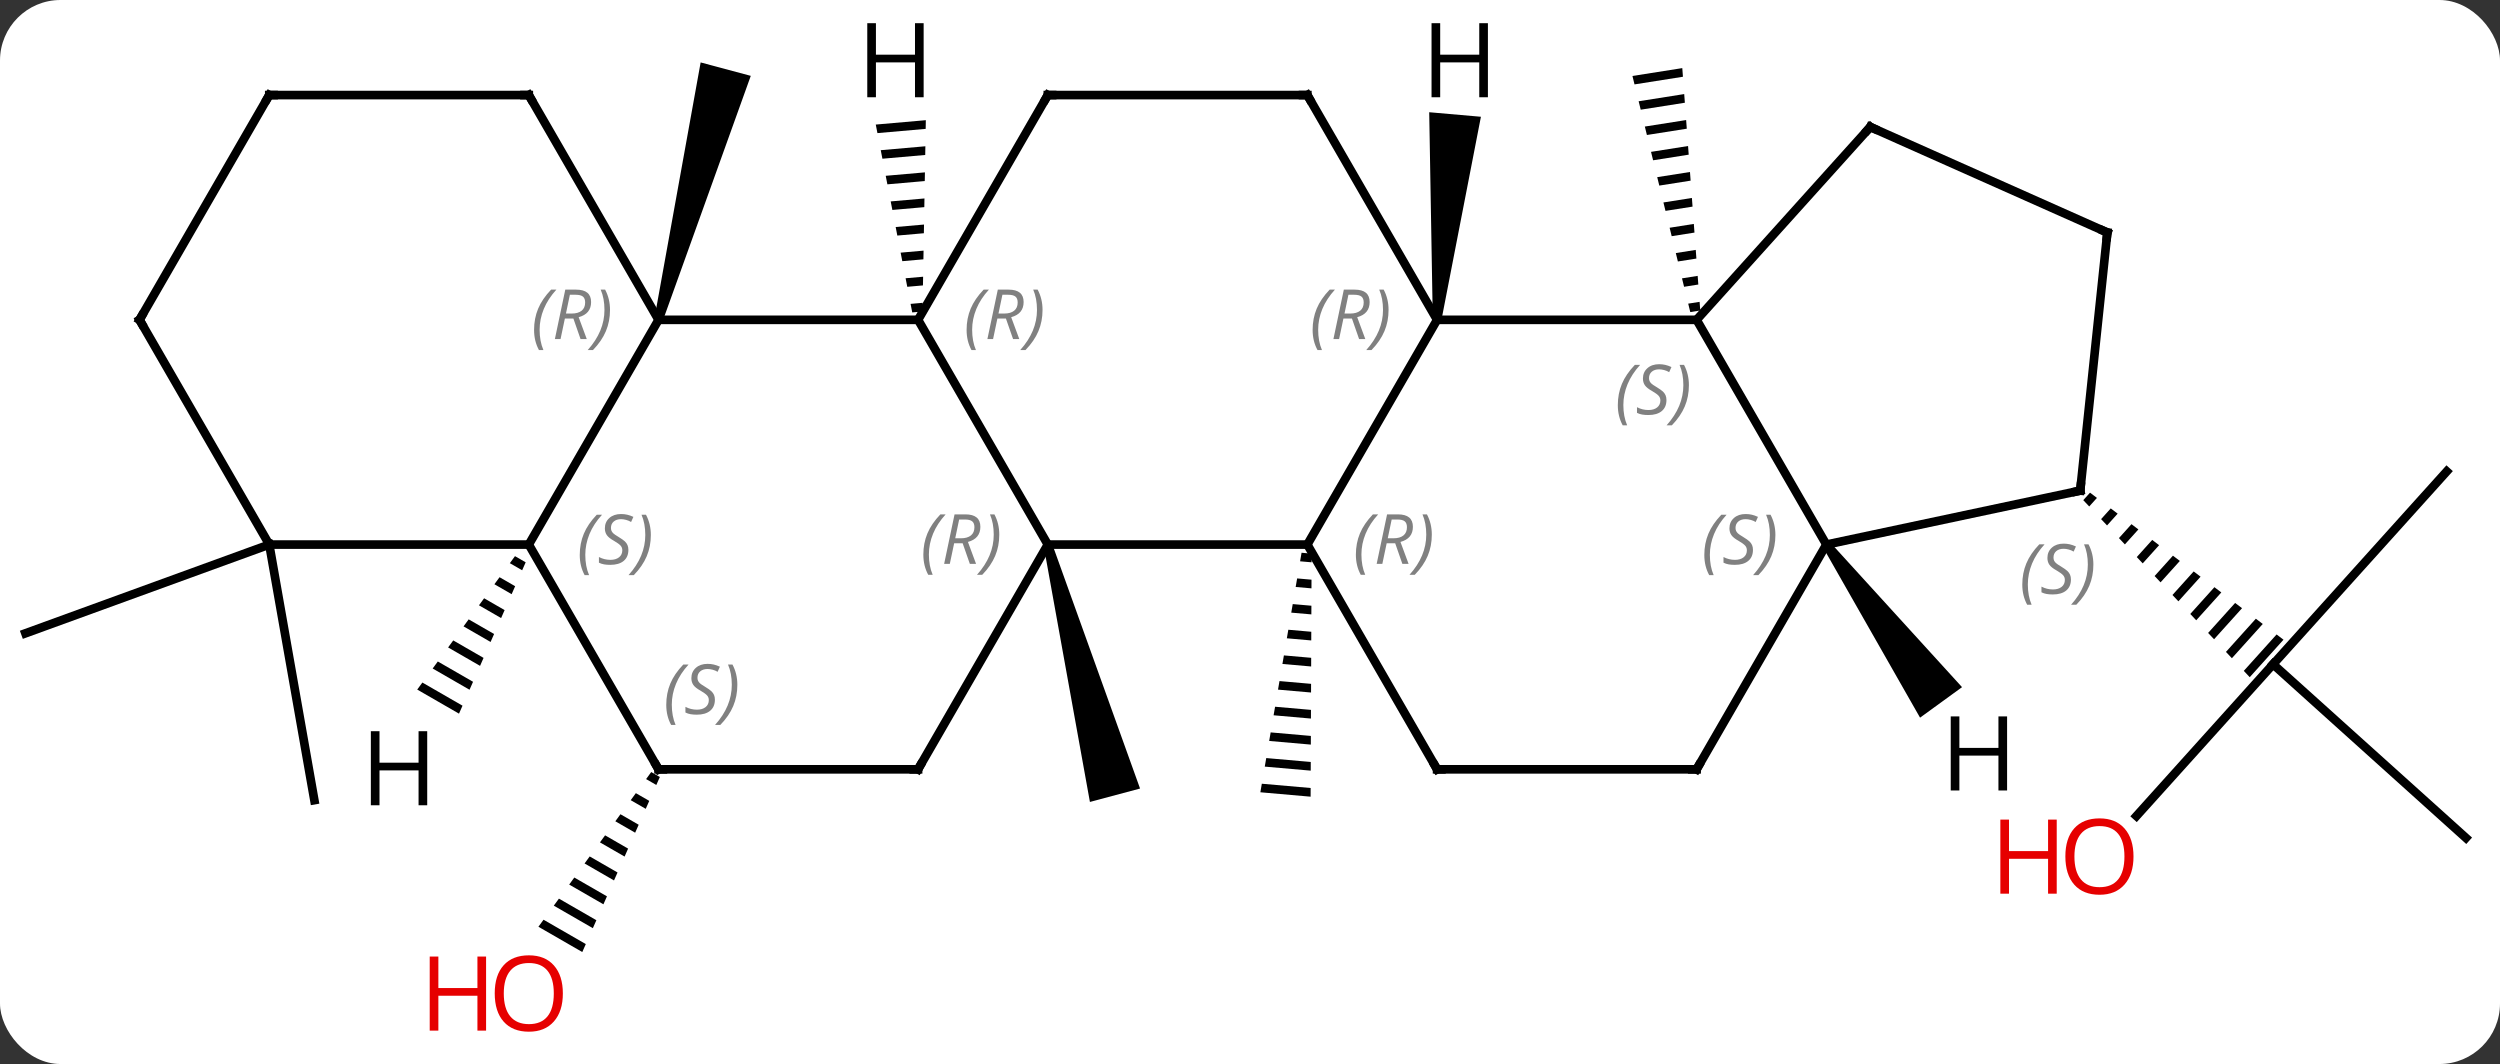 <svg width="289" viewBox="0 0 289 123" style="fill-opacity:1; color-rendering:auto; color-interpolation:auto; text-rendering:auto; stroke:black; stroke-linecap:square; stroke-miterlimit:10; shape-rendering:auto; stroke-opacity:1; fill:black; stroke-dasharray:none; font-weight:normal; stroke-width:1; font-family:'Open Sans'; font-style:normal; stroke-linejoin:miter; font-size:12; stroke-dashoffset:0; image-rendering:auto;" height="123" class="cas-substance-image" xmlns:xlink="http://www.w3.org/1999/xlink" xmlns="http://www.w3.org/2000/svg"><rect x="0" y="0" width="289" height="123" fill="#333333" stroke="none"/><svg class="cas-substance-single-component"><rect y="0" x="0" width="289" stroke="none" ry="7" rx="7" height="123" fill="white" class="cas-substance-group"/><svg y="0" x="0" width="289" viewBox="0 0 289 123" style="fill:black;" height="123" class="cas-substance-single-component-image"><svg><g><g transform="translate(144,61)" style="text-rendering:geometricPrecision; color-rendering:optimizeQuality; color-interpolation:linearRGB; stroke-linecap:butt; image-rendering:optimizeQuality;"><path style="stroke:none;" d="M-23.355 2.082 L-22.389 1.824 L-12.21 30.154 L-18.006 31.706 Z"/><path style="stroke:none;" d="M-67.389 -23.898 L-68.355 -24.156 L-63.006 -53.783 L-57.21 -52.231 Z"/><path style="stroke:none;" d="M6.46 2.898 L6.29 3.887 L7.618 4.004 L7.618 4.004 L7.622 3 L7.622 3 L6.46 2.898 ZM5.949 5.865 L5.779 6.854 L5.779 6.854 L7.606 7.014 L7.606 7.014 L7.61 6.011 L7.61 6.011 L5.949 5.865 ZM5.439 8.832 L5.269 9.821 L5.269 9.821 L7.593 10.024 L7.593 10.024 L7.598 9.021 L7.598 9.021 L5.439 8.832 ZM4.929 11.798 L4.759 12.787 L4.759 12.787 L7.581 13.035 L7.581 13.035 L7.585 12.031 L7.585 12.031 L4.929 11.798 ZM4.418 14.765 L4.248 15.754 L4.248 15.754 L7.569 16.045 L7.569 16.045 L7.573 15.042 L7.573 15.042 L4.418 14.765 ZM3.908 17.732 L3.738 18.721 L3.738 18.721 L7.557 19.055 L7.557 19.055 L7.561 18.052 L7.561 18.052 L3.908 17.732 ZM3.398 20.698 L3.228 21.687 L3.228 21.687 L7.544 22.066 L7.544 22.066 L7.548 21.062 L7.548 21.062 L3.398 20.698 ZM2.888 23.665 L2.717 24.654 L2.717 24.654 L7.532 25.076 L7.532 25.076 L7.536 24.073 L7.536 24.073 L2.888 23.665 ZM2.377 26.632 L2.207 27.621 L2.207 27.621 L7.52 28.087 L7.52 28.087 L7.524 27.083 L7.524 27.083 L2.377 26.632 ZM1.867 29.599 L1.697 30.587 L1.697 30.587 L7.508 31.097 L7.508 31.097 L7.512 30.093 L7.512 30.093 L1.867 29.599 Z"/><path style="stroke:none;" d="M-68.718 28.249 L-69.311 29.062 L-69.311 29.062 L-68.13 29.743 L-67.723 28.823 L-68.718 28.249 ZM-70.496 30.688 L-71.089 31.501 L-71.089 31.501 L-69.353 32.502 L-69.353 32.502 L-68.945 31.582 L-68.945 31.582 L-70.496 30.688 ZM-72.275 33.126 L-72.867 33.939 L-70.576 35.261 L-70.168 34.341 L-70.168 34.341 L-72.275 33.126 ZM-74.053 35.565 L-74.646 36.378 L-71.798 38.02 L-71.798 38.02 L-71.391 37.1 L-71.391 37.1 L-74.053 35.565 ZM-75.831 38.004 L-76.424 38.816 L-73.021 40.779 L-73.021 40.779 L-72.613 39.859 L-75.831 38.004 ZM-77.609 40.442 L-78.202 41.255 L-74.244 43.538 L-73.836 42.618 L-77.609 40.442 ZM-79.388 42.881 L-79.981 43.694 L-75.466 46.297 L-75.059 45.377 L-75.059 45.377 L-79.388 42.881 ZM-81.166 45.319 L-81.759 46.132 L-81.759 46.132 L-76.689 49.056 L-76.689 49.056 L-76.281 48.136 L-76.281 48.136 L-81.166 45.319 Z"/><line y2="1.953" y1="12.213" x2="-112.872" x1="-141.063" style="fill:none;"/><line y2="1.953" y1="31.497" x2="-112.872" x1="-107.661" style="fill:none;"/><path style="stroke:none;" d="M50.473 -53.127 L44.711 -52.218 L44.711 -52.218 L44.949 -51.243 L44.949 -51.243 L50.547 -52.127 L50.547 -52.127 L50.473 -53.127 ZM50.695 -50.125 L45.427 -49.294 L45.427 -49.294 L45.666 -48.319 L45.666 -48.319 L50.77 -49.124 L50.77 -49.124 L50.695 -50.125 ZM50.918 -47.123 L46.143 -46.37 L46.143 -46.37 L46.382 -45.395 L46.382 -45.395 L50.992 -46.122 L50.992 -46.122 L50.918 -47.123 ZM51.14 -44.12 L46.859 -43.445 L46.859 -43.445 L47.098 -42.47 L51.214 -43.12 L51.214 -43.12 L51.14 -44.12 ZM51.362 -41.118 L47.575 -40.521 L47.575 -40.521 L47.814 -39.546 L47.814 -39.546 L51.436 -40.117 L51.436 -40.117 L51.362 -41.118 ZM51.584 -38.116 L48.292 -37.596 L48.292 -37.596 L48.53 -36.621 L48.53 -36.621 L51.659 -37.115 L51.659 -37.115 L51.584 -38.116 ZM51.807 -35.114 L49.008 -34.672 L49.008 -34.672 L49.247 -33.697 L51.881 -34.113 L51.881 -34.113 L51.807 -35.114 ZM52.029 -32.111 L49.724 -31.747 L49.724 -31.747 L49.963 -30.773 L49.963 -30.773 L52.103 -31.11 L52.103 -31.11 L52.029 -32.111 ZM52.251 -29.109 L50.44 -28.823 L50.679 -27.848 L52.325 -28.108 L52.325 -28.108 L52.251 -29.109 ZM52.474 -26.107 L51.157 -25.899 L51.395 -24.924 L51.395 -24.924 L52.548 -25.106 L52.548 -25.106 L52.474 -26.107 Z"/><line y2="-6.504" y1="15.789" x2="138.843" x1="118.767" style="fill:none;"/><line y2="35.862" y1="15.789" x2="141.063" x1="118.767" style="fill:none;"/><line y2="33.33" y1="15.789" x2="102.973" x1="118.767" style="fill:none;"/><path style="stroke:none;" d="M97.607 -4.049 L96.826 -3.182 L97.513 -2.451 L98.406 -3.442 L97.607 -4.049 ZM100.003 -2.228 L98.888 -0.989 L99.575 -0.259 L100.802 -1.621 L100.003 -2.228 ZM102.399 -0.406 L100.95 1.203 L101.637 1.934 L103.198 0.201 L102.399 -0.406 ZM104.796 1.415 L103.011 3.396 L103.698 4.127 L105.594 2.022 L104.796 1.415 ZM107.192 3.236 L105.073 5.589 L105.073 5.589 L105.76 6.32 L107.991 3.844 L107.991 3.844 L107.192 3.236 ZM109.588 5.058 L107.135 7.782 L107.822 8.513 L110.387 5.665 L109.588 5.058 ZM111.985 6.879 L109.196 9.975 L109.884 10.705 L112.784 7.486 L112.784 7.486 L111.985 6.879 ZM114.381 8.7 L111.258 12.167 L111.945 12.898 L115.18 9.307 L114.381 8.7 ZM116.777 10.522 L113.32 14.36 L114.007 15.091 L117.576 11.129 L117.576 11.129 L116.777 10.522 ZM119.174 12.343 L115.382 16.553 L116.069 17.284 L116.069 17.284 L119.972 12.95 L119.174 12.343 Z"/><line y2="1.953" y1="-24.027" x2="-22.872" x1="-37.872" style="fill:none;"/><line y2="-24.027" y1="-24.027" x2="-67.872" x1="-37.872" style="fill:none;"/><line y2="-50.01" y1="-24.027" x2="-22.872" x1="-37.872" style="fill:none;"/><line y2="1.953" y1="1.953" x2="7.128" x1="-22.872" style="fill:none;"/><line y2="27.933" y1="1.953" x2="-37.872" x1="-22.872" style="fill:none;"/><line y2="1.953" y1="-24.027" x2="-82.872" x1="-67.872" style="fill:none;"/><line y2="-50.01" y1="-24.027" x2="-82.872" x1="-67.872" style="fill:none;"/><line y2="-50.01" y1="-50.01" x2="7.128" x1="-22.872" style="fill:none;"/><line y2="-24.027" y1="1.953" x2="22.128" x1="7.128" style="fill:none;"/><line y2="27.933" y1="1.953" x2="22.128" x1="7.128" style="fill:none;"/><line y2="27.933" y1="27.933" x2="-67.872" x1="-37.872" style="fill:none;"/><line y2="27.933" y1="1.953" x2="-67.872" x1="-82.872" style="fill:none;"/><line y2="1.953" y1="1.953" x2="-112.872" x1="-82.872" style="fill:none;"/><line y2="-50.01" y1="-50.01" x2="-112.872" x1="-82.872" style="fill:none;"/><line y2="-24.027" y1="-50.01" x2="22.128" x1="7.128" style="fill:none;"/><line y2="-24.027" y1="-24.027" x2="52.128" x1="22.128" style="fill:none;"/><line y2="27.933" y1="27.933" x2="52.128" x1="22.128" style="fill:none;"/><line y2="-24.027" y1="1.953" x2="-127.872" x1="-112.872" style="fill:none;"/><line y2="-24.027" y1="-50.01" x2="-127.872" x1="-112.872" style="fill:none;"/><line y2="1.953" y1="-24.027" x2="67.128" x1="52.128" style="fill:none;"/><line y2="-46.323" y1="-24.027" x2="72.204" x1="52.128" style="fill:none;"/><line y2="1.953" y1="27.933" x2="67.128" x1="52.128" style="fill:none;"/><line y2="-4.284" y1="1.953" x2="96.474" x1="67.128" style="fill:none;"/><line y2="-34.119" y1="-46.323" x2="99.609" x1="72.204" style="fill:none;"/><line y2="-34.119" y1="-4.284" x2="99.609" x1="96.474" style="fill:none;"/><path style="stroke:none;" d="M-36.975 -47.107 L-42.761 -46.6 L-42.761 -46.6 L-42.569 -45.613 L-42.569 -45.613 L-36.992 -46.102 L-36.992 -46.102 L-36.975 -47.107 ZM-37.027 -44.091 L-42.186 -43.639 L-42.186 -43.639 L-41.994 -42.652 L-41.994 -42.652 L-37.044 -43.086 L-37.044 -43.086 L-37.027 -44.091 ZM-37.079 -41.075 L-41.611 -40.678 L-41.611 -40.678 L-41.419 -39.691 L-41.419 -39.691 L-37.097 -40.07 L-37.097 -40.07 L-37.079 -41.075 ZM-37.132 -38.059 L-41.036 -37.717 L-41.036 -37.717 L-40.844 -36.73 L-40.844 -36.73 L-37.149 -37.054 L-37.149 -37.054 L-37.132 -38.059 ZM-37.184 -35.043 L-40.461 -34.756 L-40.461 -34.756 L-40.27 -33.769 L-40.27 -33.769 L-37.201 -34.038 L-37.201 -34.038 L-37.184 -35.043 ZM-37.236 -32.027 L-39.886 -31.794 L-39.886 -31.794 L-39.695 -30.808 L-39.695 -30.808 L-37.254 -31.021 L-37.236 -32.027 ZM-37.288 -29.011 L-39.312 -28.834 L-39.312 -28.834 L-39.12 -27.846 L-39.12 -27.846 L-37.306 -28.006 L-37.306 -28.006 L-37.288 -29.011 ZM-37.341 -25.995 L-38.737 -25.872 L-38.737 -25.872 L-38.545 -24.885 L-38.545 -24.885 L-37.358 -24.989 L-37.358 -24.989 L-37.341 -25.995 Z"/><path style="stroke:none;" d="M-84.468 3.291 L-85.063 4.103 L-83.638 4.924 L-83.232 4.004 L-84.468 3.291 ZM-86.252 5.726 L-86.847 6.538 L-84.855 7.687 L-84.449 6.766 L-86.252 5.726 ZM-88.037 8.161 L-88.631 8.973 L-86.071 10.449 L-85.666 9.528 L-85.666 9.528 L-88.037 8.161 ZM-89.821 10.597 L-90.415 11.408 L-90.415 11.408 L-87.288 13.212 L-86.883 12.291 L-89.821 10.597 ZM-91.605 13.032 L-92.2 13.844 L-88.505 15.974 L-88.1 15.053 L-91.605 13.032 ZM-93.389 15.467 L-93.984 16.279 L-89.722 18.736 L-89.316 17.816 L-93.389 15.467 ZM-95.173 17.902 L-95.768 18.714 L-90.939 21.499 L-90.533 20.578 L-95.173 17.902 Z"/><path style="stroke:none;" d="M22.626 -23.983 L21.63 -24.071 L21.217 -48.026 L27.194 -47.503 Z"/><path style="stroke:none;" d="M66.724 2.247 L67.532 1.659 L82.812 18.435 L77.958 21.962 Z"/></g><g transform="translate(144,61)" style="fill:rgb(230,0,0); text-rendering:geometricPrecision; color-rendering:optimizeQuality; image-rendering:optimizeQuality; font-family:'Open Sans'; stroke:rgb(230,0,0); color-interpolation:linearRGB;"><path style="stroke:none;" d="M-78.934 53.843 Q-78.934 55.905 -79.974 57.085 Q-81.013 58.265 -82.856 58.265 Q-84.747 58.265 -85.778 57.1 Q-86.809 55.936 -86.809 53.827 Q-86.809 51.733 -85.778 50.585 Q-84.747 49.436 -82.856 49.436 Q-80.997 49.436 -79.966 50.608 Q-78.934 51.78 -78.934 53.843 ZM-85.763 53.843 Q-85.763 55.577 -85.02 56.483 Q-84.278 57.39 -82.856 57.39 Q-81.434 57.39 -80.708 56.491 Q-79.981 55.593 -79.981 53.843 Q-79.981 52.108 -80.708 51.218 Q-81.434 50.327 -82.856 50.327 Q-84.278 50.327 -85.02 51.225 Q-85.763 52.124 -85.763 53.843 Z"/><path style="stroke:none;" d="M-87.809 58.14 L-88.809 58.14 L-88.809 54.108 L-93.325 54.108 L-93.325 58.14 L-94.325 58.14 L-94.325 49.577 L-93.325 49.577 L-93.325 53.218 L-88.809 53.218 L-88.809 49.577 L-87.809 49.577 L-87.809 58.14 Z"/><path style="stroke:none;" d="M102.632 38.012 Q102.632 40.074 101.592 41.254 Q100.553 42.434 98.71 42.434 Q96.819 42.434 95.788 41.27 Q94.757 40.105 94.757 37.996 Q94.757 35.902 95.788 34.754 Q96.819 33.605 98.71 33.605 Q100.569 33.605 101.6 34.777 Q102.632 35.949 102.632 38.012 ZM95.803 38.012 Q95.803 39.746 96.546 40.652 Q97.288 41.559 98.71 41.559 Q100.132 41.559 100.858 40.66 Q101.585 39.762 101.585 38.012 Q101.585 36.277 100.858 35.387 Q100.132 34.496 98.71 34.496 Q97.288 34.496 96.546 35.395 Q95.803 36.293 95.803 38.012 Z"/><path style="stroke:none;" d="M93.757 42.309 L92.757 42.309 L92.757 38.277 L88.241 38.277 L88.241 42.309 L87.241 42.309 L87.241 33.746 L88.241 33.746 L88.241 37.387 L92.757 37.387 L92.757 33.746 L93.757 33.746 L93.757 42.309 Z"/></g><g transform="translate(144,61)" style="font-size:8.4px; fill:gray; text-rendering:geometricPrecision; image-rendering:optimizeQuality; color-rendering:optimizeQuality; font-family:'Open Sans'; font-style:italic; stroke:gray; color-interpolation:linearRGB;"><path style="stroke:none;" d="M-32.261 -22.863 Q-32.261 -24.191 -31.792 -25.316 Q-31.323 -26.441 -30.292 -27.519 L-29.683 -27.519 Q-30.651 -26.457 -31.136 -25.285 Q-31.62 -24.113 -31.62 -22.879 Q-31.62 -21.551 -31.183 -20.535 L-31.698 -20.535 Q-32.261 -21.566 -32.261 -22.863 ZM-28.701 -24.176 L-29.201 -21.801 L-29.857 -21.801 L-28.654 -27.519 L-27.404 -27.519 Q-25.669 -27.519 -25.669 -26.082 Q-25.669 -24.723 -27.107 -24.332 L-26.169 -21.801 L-26.888 -21.801 L-27.716 -24.176 L-28.701 -24.176 ZM-28.122 -26.926 Q-28.513 -25.004 -28.576 -24.754 L-27.919 -24.754 Q-27.169 -24.754 -26.763 -25.082 Q-26.357 -25.41 -26.357 -26.035 Q-26.357 -26.504 -26.615 -26.715 Q-26.872 -26.926 -27.466 -26.926 L-28.122 -26.926 ZM-23.483 -25.176 Q-23.483 -23.848 -23.96 -22.715 Q-24.436 -21.582 -25.452 -20.535 L-26.061 -20.535 Q-24.124 -22.691 -24.124 -25.176 Q-24.124 -26.504 -24.561 -27.519 L-24.046 -27.519 Q-23.483 -26.457 -23.483 -25.176 Z"/><path style="stroke:none;" d="M-37.261 3.117 Q-37.261 1.789 -36.792 0.664 Q-36.323 -0.461 -35.292 -1.539 L-34.682 -1.539 Q-35.651 -0.477 -36.136 0.695 Q-36.62 1.867 -36.62 3.101 Q-36.62 4.43 -36.182 5.445 L-36.698 5.445 Q-37.261 4.414 -37.261 3.117 ZM-33.701 1.805 L-34.201 4.18 L-34.857 4.18 L-33.654 -1.539 L-32.404 -1.539 Q-30.669 -1.539 -30.669 -0.102 Q-30.669 1.258 -32.107 1.648 L-31.169 4.18 L-31.888 4.18 L-32.716 1.805 L-33.701 1.805 ZM-33.123 -0.945 Q-33.513 0.976 -33.576 1.226 L-32.919 1.226 Q-32.169 1.226 -31.763 0.898 Q-31.357 0.57 -31.357 -0.055 Q-31.357 -0.524 -31.615 -0.735 Q-31.872 -0.945 -32.466 -0.945 L-33.123 -0.945 ZM-28.483 0.805 Q-28.483 2.133 -28.96 3.265 Q-29.436 4.398 -30.452 5.445 L-31.061 5.445 Q-29.124 3.289 -29.124 0.805 Q-29.124 -0.524 -29.561 -1.539 L-29.046 -1.539 Q-28.483 -0.477 -28.483 0.805 Z"/><path style="stroke:none;" d="M-82.261 -22.863 Q-82.261 -24.191 -81.792 -25.316 Q-81.323 -26.441 -80.292 -27.519 L-79.683 -27.519 Q-80.651 -26.457 -81.136 -25.285 Q-81.62 -24.113 -81.62 -22.879 Q-81.62 -21.551 -81.183 -20.535 L-81.698 -20.535 Q-82.261 -21.566 -82.261 -22.863 ZM-78.701 -24.176 L-79.201 -21.801 L-79.857 -21.801 L-78.654 -27.519 L-77.404 -27.519 Q-75.669 -27.519 -75.669 -26.082 Q-75.669 -24.723 -77.107 -24.332 L-76.169 -21.801 L-76.888 -21.801 L-77.716 -24.176 L-78.701 -24.176 ZM-78.123 -26.926 Q-78.513 -25.004 -78.576 -24.754 L-77.919 -24.754 Q-77.169 -24.754 -76.763 -25.082 Q-76.357 -25.41 -76.357 -26.035 Q-76.357 -26.504 -76.615 -26.715 Q-76.873 -26.926 -77.466 -26.926 L-78.123 -26.926 ZM-73.483 -25.176 Q-73.483 -23.848 -73.96 -22.715 Q-74.436 -21.582 -75.452 -20.535 L-76.061 -20.535 Q-74.124 -22.691 -74.124 -25.176 Q-74.124 -26.504 -74.561 -27.519 L-74.046 -27.519 Q-73.483 -26.457 -73.483 -25.176 Z"/></g><g transform="translate(144,61)" style="stroke-linecap:butt; font-size:8.4px; text-rendering:geometricPrecision; image-rendering:optimizeQuality; color-rendering:optimizeQuality; font-family:'Open Sans'; font-style:italic; color-interpolation:linearRGB; stroke-miterlimit:5;"><path style="fill:none;" d="M-23.122 -49.577 L-22.872 -50.01 L-22.372 -50.01"/><path style="fill:gray; stroke:none;" d="M12.739 3.117 Q12.739 1.789 13.208 0.664 Q13.677 -0.461 14.708 -1.539 L15.318 -1.539 Q14.349 -0.477 13.864 0.695 Q13.38 1.867 13.38 3.101 Q13.38 4.43 13.818 5.445 L13.302 5.445 Q12.739 4.414 12.739 3.117 ZM16.299 1.805 L15.799 4.18 L15.143 4.18 L16.346 -1.539 L17.596 -1.539 Q19.331 -1.539 19.331 -0.102 Q19.331 1.258 17.893 1.648 L18.831 4.18 L18.112 4.18 L17.284 1.805 L16.299 1.805 ZM16.878 -0.945 Q16.487 0.976 16.424 1.226 L17.081 1.226 Q17.831 1.226 18.237 0.898 Q18.643 0.57 18.643 -0.055 Q18.643 -0.524 18.385 -0.735 Q18.128 -0.945 17.534 -0.945 L16.878 -0.945 ZM21.517 0.805 Q21.517 2.133 21.04 3.265 Q20.564 4.398 19.548 5.445 L18.939 5.445 Q20.876 3.289 20.876 0.805 Q20.876 -0.524 20.439 -1.539 L20.954 -1.539 Q21.517 -0.477 21.517 0.805 Z"/><path style="fill:none;" d="M-37.622 27.5 L-37.872 27.933 L-38.372 27.933"/><path style="fill:gray; stroke:none;" d="M-76.981 3.156 Q-76.981 1.828 -76.512 0.703 Q-76.043 -0.422 -75.012 -1.5 L-74.402 -1.5 Q-75.371 -0.438 -75.856 0.734 Q-76.34 1.906 -76.34 3.14 Q-76.34 4.469 -75.902 5.484 L-76.418 5.484 Q-76.981 4.453 -76.981 3.156 ZM-71.358 2.562 Q-71.358 3.39 -71.905 3.844 Q-72.452 4.297 -73.452 4.297 Q-73.858 4.297 -74.171 4.242 Q-74.483 4.187 -74.764 4.047 L-74.764 3.39 Q-74.139 3.719 -73.436 3.719 Q-72.811 3.719 -72.436 3.422 Q-72.061 3.125 -72.061 2.609 Q-72.061 2.297 -72.264 2.07 Q-72.467 1.844 -73.03 1.516 Q-73.624 1.187 -73.85 0.859 Q-74.077 0.531 -74.077 0.078 Q-74.077 -0.656 -73.561 -1.117 Q-73.046 -1.578 -72.202 -1.578 Q-71.827 -1.578 -71.491 -1.5 Q-71.155 -1.422 -70.78 -1.25 L-71.046 -0.656 Q-71.296 -0.813 -71.616 -0.899 Q-71.936 -0.985 -72.202 -0.985 Q-72.733 -0.985 -73.053 -0.711 Q-73.374 -0.438 -73.374 0.031 Q-73.374 0.234 -73.303 0.383 Q-73.233 0.531 -73.092 0.664 Q-72.952 0.797 -72.53 1.047 Q-71.967 1.391 -71.764 1.586 Q-71.561 1.781 -71.46 2.015 Q-71.358 2.25 -71.358 2.562 ZM-68.763 0.844 Q-68.763 2.172 -69.24 3.305 Q-69.717 4.437 -70.732 5.484 L-71.342 5.484 Q-69.404 3.328 -69.404 0.844 Q-69.404 -0.484 -69.842 -1.5 L-69.326 -1.5 Q-68.763 -0.438 -68.763 0.844 Z"/><path style="fill:none;" d="M-82.622 -49.577 L-82.872 -50.01 L-83.372 -50.01"/><path style="fill:none;" d="M6.628 -50.01 L7.128 -50.01 L7.378 -49.577"/><path style="fill:gray; stroke:none;" d="M7.739 -22.863 Q7.739 -24.191 8.208 -25.316 Q8.677 -26.441 9.708 -27.519 L10.318 -27.519 Q9.349 -26.457 8.864 -25.285 Q8.38 -24.113 8.38 -22.879 Q8.38 -21.551 8.818 -20.535 L8.302 -20.535 Q7.739 -21.566 7.739 -22.863 ZM11.299 -24.176 L10.799 -21.801 L10.143 -21.801 L11.346 -27.519 L12.596 -27.519 Q14.331 -27.519 14.331 -26.082 Q14.331 -24.723 12.893 -24.332 L13.831 -21.801 L13.112 -21.801 L12.284 -24.176 L11.299 -24.176 ZM11.877 -26.926 Q11.487 -25.004 11.424 -24.754 L12.081 -24.754 Q12.831 -24.754 13.237 -25.082 Q13.643 -25.41 13.643 -26.035 Q13.643 -26.504 13.385 -26.715 Q13.127 -26.926 12.534 -26.926 L11.877 -26.926 ZM16.517 -25.176 Q16.517 -23.848 16.04 -22.715 Q15.563 -21.582 14.548 -20.535 L13.938 -20.535 Q15.876 -22.691 15.876 -25.176 Q15.876 -26.504 15.438 -27.519 L15.954 -27.519 Q16.517 -26.457 16.517 -25.176 Z"/><path style="fill:none;" d="M21.878 27.5 L22.128 27.933 L22.628 27.933"/><path style="fill:none;" d="M-67.372 27.933 L-67.872 27.933 L-68.122 27.5"/><path style="fill:gray; stroke:none;" d="M-66.98 20.476 Q-66.98 19.148 -66.512 18.023 Q-66.043 16.898 -65.012 15.82 L-64.402 15.82 Q-65.371 16.882 -65.855 18.054 Q-66.34 19.226 -66.34 20.46 Q-66.34 21.788 -65.902 22.804 L-66.418 22.804 Q-66.98 21.773 -66.98 20.476 ZM-61.358 19.882 Q-61.358 20.71 -61.905 21.163 Q-62.452 21.617 -63.452 21.617 Q-63.858 21.617 -64.17 21.562 Q-64.483 21.507 -64.764 21.367 L-64.764 20.71 Q-64.139 21.038 -63.436 21.038 Q-62.811 21.038 -62.436 20.742 Q-62.061 20.445 -62.061 19.929 Q-62.061 19.617 -62.264 19.39 Q-62.467 19.163 -63.03 18.835 Q-63.623 18.507 -63.85 18.179 Q-64.077 17.851 -64.077 17.398 Q-64.077 16.663 -63.561 16.203 Q-63.045 15.742 -62.202 15.742 Q-61.827 15.742 -61.491 15.82 Q-61.155 15.898 -60.78 16.07 L-61.045 16.663 Q-61.295 16.507 -61.616 16.421 Q-61.936 16.335 -62.202 16.335 Q-62.733 16.335 -63.053 16.609 Q-63.373 16.882 -63.373 17.351 Q-63.373 17.554 -63.303 17.703 Q-63.233 17.851 -63.092 17.984 Q-62.952 18.117 -62.53 18.367 Q-61.967 18.71 -61.764 18.906 Q-61.561 19.101 -61.459 19.335 Q-61.358 19.57 -61.358 19.882 ZM-58.763 18.163 Q-58.763 19.492 -59.24 20.624 Q-59.717 21.757 -60.732 22.804 L-61.342 22.804 Q-59.404 20.648 -59.404 18.163 Q-59.404 16.835 -59.842 15.82 L-59.326 15.82 Q-58.763 16.882 -58.763 18.163 Z"/><path style="fill:none;" d="M-112.372 -50.01 L-112.872 -50.01 L-113.122 -49.577"/><path style="fill:gray; stroke:none;" d="M43.02 -14.164 Q43.02 -15.492 43.488 -16.617 Q43.957 -17.742 44.988 -18.82 L45.598 -18.82 Q44.629 -17.757 44.145 -16.585 Q43.66 -15.414 43.66 -14.179 Q43.66 -12.851 44.098 -11.835 L43.582 -11.835 Q43.02 -12.867 43.02 -14.164 ZM48.642 -14.757 Q48.642 -13.929 48.095 -13.476 Q47.548 -13.023 46.548 -13.023 Q46.142 -13.023 45.83 -13.078 Q45.517 -13.132 45.236 -13.273 L45.236 -13.929 Q45.861 -13.601 46.564 -13.601 Q47.189 -13.601 47.564 -13.898 Q47.939 -14.195 47.939 -14.71 Q47.939 -15.023 47.736 -15.249 Q47.533 -15.476 46.97 -15.804 Q46.377 -16.132 46.15 -16.46 Q45.923 -16.789 45.923 -17.242 Q45.923 -17.976 46.439 -18.437 Q46.955 -18.898 47.798 -18.898 Q48.173 -18.898 48.509 -18.82 Q48.845 -18.742 49.22 -18.57 L48.955 -17.976 Q48.705 -18.132 48.384 -18.218 Q48.064 -18.304 47.798 -18.304 Q47.267 -18.304 46.947 -18.031 Q46.627 -17.757 46.627 -17.289 Q46.627 -17.085 46.697 -16.937 Q46.767 -16.789 46.908 -16.656 Q47.048 -16.523 47.47 -16.273 Q48.033 -15.929 48.236 -15.734 Q48.439 -15.539 48.541 -15.304 Q48.642 -15.07 48.642 -14.757 ZM51.237 -16.476 Q51.237 -15.148 50.76 -14.015 Q50.283 -12.882 49.268 -11.835 L48.658 -11.835 Q50.596 -13.992 50.596 -16.476 Q50.596 -17.804 50.158 -18.82 L50.674 -18.82 Q51.237 -17.757 51.237 -16.476 Z"/><path style="fill:none;" d="M51.628 27.933 L52.128 27.933 L52.378 27.5"/><path style="fill:none;" d="M-127.622 -23.594 L-127.872 -24.027 L-127.622 -24.46"/><path style="fill:gray; stroke:none;" d="M53.02 3.156 Q53.02 1.828 53.488 0.703 Q53.957 -0.422 54.988 -1.5 L55.598 -1.5 Q54.629 -0.438 54.145 0.734 Q53.66 1.906 53.66 3.14 Q53.66 4.469 54.098 5.484 L53.582 5.484 Q53.02 4.453 53.02 3.156 ZM58.642 2.562 Q58.642 3.39 58.095 3.844 Q57.548 4.297 56.548 4.297 Q56.142 4.297 55.83 4.242 Q55.517 4.187 55.236 4.047 L55.236 3.39 Q55.861 3.719 56.564 3.719 Q57.189 3.719 57.564 3.422 Q57.939 3.125 57.939 2.609 Q57.939 2.297 57.736 2.07 Q57.533 1.844 56.97 1.516 Q56.376 1.187 56.15 0.859 Q55.923 0.531 55.923 0.078 Q55.923 -0.656 56.439 -1.117 Q56.955 -1.578 57.798 -1.578 Q58.173 -1.578 58.509 -1.5 Q58.845 -1.422 59.22 -1.25 L58.955 -0.656 Q58.705 -0.813 58.384 -0.899 Q58.064 -0.985 57.798 -0.985 Q57.267 -0.985 56.947 -0.711 Q56.626 -0.438 56.626 0.031 Q56.626 0.234 56.697 0.383 Q56.767 0.531 56.908 0.664 Q57.048 0.797 57.47 1.047 Q58.033 1.391 58.236 1.586 Q58.439 1.781 58.541 2.015 Q58.642 2.25 58.642 2.562 ZM61.236 0.844 Q61.236 2.172 60.76 3.305 Q60.283 4.437 59.268 5.484 L58.658 5.484 Q60.596 3.328 60.596 0.844 Q60.596 -0.484 60.158 -1.5 L60.674 -1.5 Q61.236 -0.438 61.236 0.844 Z"/><path style="fill:none;" d="M71.869 -45.951 L72.204 -46.323 L72.661 -46.12"/><path style="fill:none;" d="M95.985 -4.18 L96.474 -4.284 L96.526 -4.781"/><path style="fill:gray; stroke:none;" d="M89.777 6.578 Q89.777 5.25 90.246 4.125 Q90.715 3 91.746 1.922 L92.355 1.922 Q91.386 2.985 90.902 4.157 Q90.418 5.328 90.418 6.563 Q90.418 7.891 90.855 8.906 L90.34 8.906 Q89.777 7.875 89.777 6.578 ZM95.4 5.985 Q95.4 6.813 94.853 7.266 Q94.306 7.719 93.306 7.719 Q92.9 7.719 92.587 7.664 Q92.275 7.61 91.993 7.469 L91.993 6.813 Q92.618 7.141 93.322 7.141 Q93.947 7.141 94.322 6.844 Q94.697 6.547 94.697 6.032 Q94.697 5.719 94.493 5.492 Q94.29 5.266 93.728 4.938 Q93.134 4.61 92.907 4.282 Q92.681 3.953 92.681 3.5 Q92.681 2.766 93.197 2.305 Q93.712 1.844 94.556 1.844 Q94.931 1.844 95.267 1.922 Q95.603 2 95.978 2.172 L95.712 2.766 Q95.462 2.61 95.142 2.524 Q94.822 2.438 94.556 2.438 Q94.025 2.438 93.704 2.711 Q93.384 2.985 93.384 3.453 Q93.384 3.656 93.454 3.805 Q93.525 3.953 93.665 4.086 Q93.806 4.219 94.228 4.469 Q94.79 4.813 94.993 5.008 Q95.197 5.203 95.298 5.438 Q95.4 5.672 95.4 5.985 ZM97.994 4.266 Q97.994 5.594 97.518 6.727 Q97.041 7.86 96.025 8.906 L95.416 8.906 Q97.354 6.75 97.354 4.266 Q97.354 2.938 96.916 1.922 L97.432 1.922 Q97.994 2.985 97.994 4.266 Z"/><path style="fill:none;" d="M99.152 -34.322 L99.609 -34.119 L99.557 -33.622"/><path style="stroke:none;" d="M-37.227 -49.757 L-38.227 -49.757 L-38.227 -53.788 L-42.743 -53.788 L-42.743 -49.757 L-43.743 -49.757 L-43.743 -58.319 L-42.743 -58.319 L-42.743 -54.679 L-38.227 -54.679 L-38.227 -58.319 L-37.227 -58.319 L-37.227 -49.757 Z"/><path style="stroke:none;" d="M-94.614 32.089 L-95.614 32.089 L-95.614 28.058 L-100.13 28.058 L-100.13 32.089 L-101.13 32.089 L-101.13 23.527 L-100.13 23.527 L-100.13 27.167 L-95.614 27.167 L-95.614 23.527 L-94.614 23.527 L-94.614 32.089 Z"/><path style="stroke:none;" d="M28.002 -49.757 L27.002 -49.757 L27.002 -53.788 L22.486 -53.788 L22.486 -49.757 L21.486 -49.757 L21.486 -58.319 L22.486 -58.319 L22.486 -54.679 L27.002 -54.679 L27.002 -58.319 L28.002 -58.319 L28.002 -49.757 Z"/><path style="stroke:none;" d="M88.02 30.379 L87.02 30.379 L87.02 26.348 L82.504 26.348 L82.504 30.379 L81.504 30.379 L81.504 21.817 L82.504 21.817 L82.504 25.457 L87.02 25.457 L87.02 21.817 L88.02 21.817 L88.02 30.379 Z"/></g></g></svg></svg></svg></svg>